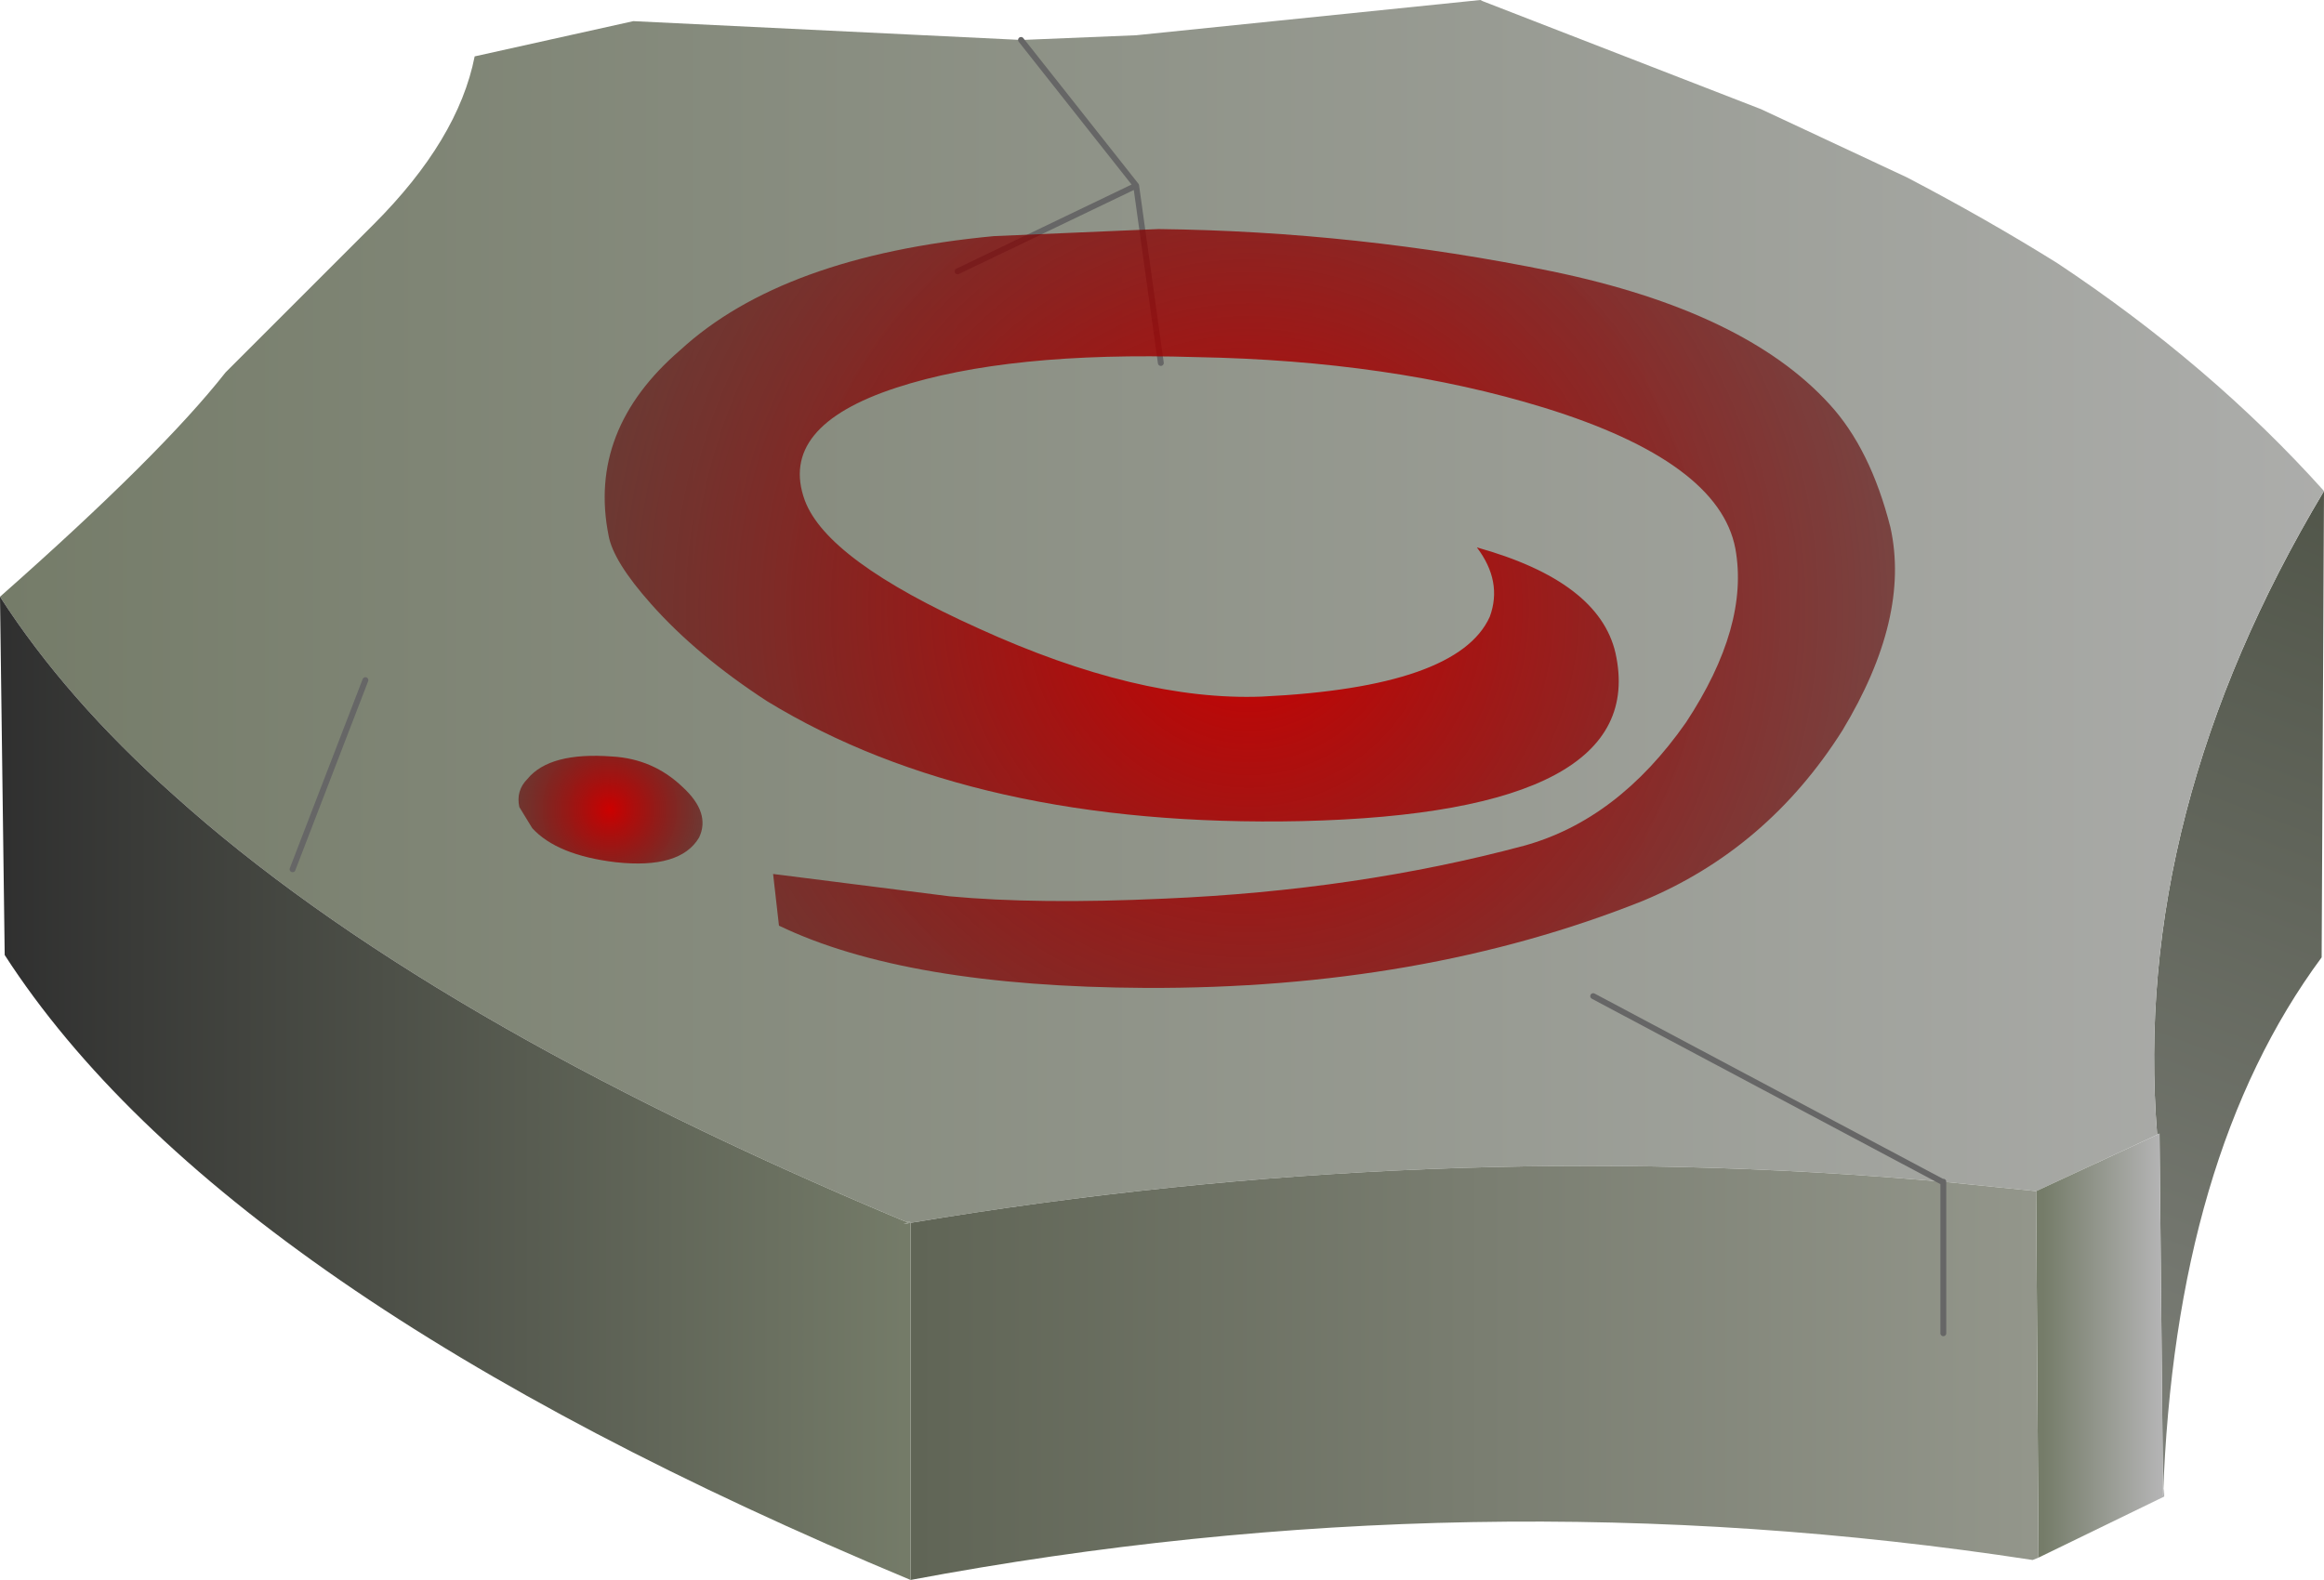 <svg viewBox="0 0 98.9 67.25" xmlns="http://www.w3.org/2000/svg" xmlns:xlink="http://www.w3.org/1999/xlink"><use width="98.9" height="67.25" xlink:href="#a"/><defs><linearGradient id="b" x1="-819.2" x2="819.2" gradientTransform="matrix(-.022 .058 -.037 -.014 339.55 226.55)" gradientUnits="userSpaceOnUse"><stop stop-color="#4a4f42" offset="0"/><stop stop-color="#b3b3b3" offset="1"/></linearGradient><linearGradient id="c" x1="-819.2" x2="819.2" gradientTransform="matrix(.068 0 0 .04 287.55 187.95)" gradientUnits="userSpaceOnUse"><stop stop-color="#757c69" offset="0"/><stop stop-color="#b3b3b3" offset="1"/></linearGradient><linearGradient id="d" x1="-819.2" x2="819.2" gradientTransform="matrix(.003 0 0 .011 321.1 212.65)" gradientUnits="userSpaceOnUse"><stop stop-color="#757c69" offset="0"/><stop stop-color="#b3b3b3" offset="1"/></linearGradient><linearGradient id="e" x1="-819.2" x2="819.2" gradientTransform="matrix(.029 0 0 .011 294.45 213.8)" gradientUnits="userSpaceOnUse"><stop stop-color="#606556" offset="0"/><stop stop-color="#93968b" offset="1"/></linearGradient><linearGradient id="f" x1="-819.2" x2="819.2" gradientTransform="matrix(.024 0 0 .025 251.05 201.7)" gradientUnits="userSpaceOnUse"><stop stop-color="#2f2f2f" offset="0"/><stop stop-color="#757c69" offset="1"/></linearGradient><radialGradient id="g" cx="0" cy="0" r="819.2" gradientTransform="translate(284.85 181.3) scale(.034)" gradientUnits="userSpaceOnUse"><stop stop-color="#c00" offset="0"/><stop stop-color="#5c0101" stop-opacity=".592" offset="1"/></radialGradient><radialGradient id="h" cx="0" cy="0" r="819.2" gradientTransform="translate(257.65 189.85) scale(.005)" gradientUnits="userSpaceOnUse"><stop stop-color="#c00" offset="0"/><stop stop-color="#5c0101" stop-opacity=".592" offset="1"/></radialGradient><g id="a"><path d="m330.6 176.3-.1 19.85q-6.25 8.45-6.75 22.95l-.15-15.45-.1.05q-1.1-13.7 7.1-27.4" fill="url(#b)" fill-rule="evenodd" transform="translate(-231.7 -155.4)"/><path d="M231.7 180.8q6.85-6.05 9.6-9.55l6.3-6.3q3.6-3.6 4.3-7.15l6.75-1.5 16.5.8h.05l4.85-.2 14.65-1.5.1.05 11.85 4.6 6.2 2.9q3.35 1.75 6.4 3.65 6.55 4.35 11.35 9.7-8.2 13.7-7.1 27.4l-5.15 2.4-3.95-.4h-.05q-21.8-1.95-43.9 1.75l-.3.05.3-.1h-.2l-.25-.1q-20.3-8.5-30.9-18.05-4.6-4.1-7.4-8.45m15.55 3.55-3.1 8.05 3.1-8.05m25.2-17.4 7.6-3.65-4.9-6.2 4.9 6.2 1.05 7.55-1.05-7.55-7.6 3.65m27.05 30.85 14.85 7.9-14.85-7.9" fill="url(#c)" fill-rule="evenodd" transform="translate(-231.7 -155.4)"/><path d="M323.75 219.1q.05-.6.05-.1v.1l-5.35 2.6-.1-15.6 5.15-2.4.1-.05.15 15.45" fill="url(#d)" fill-rule="evenodd" transform="translate(-231.7 -155.4)"/><path d="m318.45 221.7-.25.1q-23.8-3.65-47.75.85v-15.2q22.1-3.7 43.9-1.75h.05l3.95.4.1 15.6m-4.05-9.55v-6.45 6.45" fill="url(#e)" fill-rule="evenodd" transform="translate(-231.7 -155.4)"/><path d="M270.45 222.65q-29.25-12.2-38.55-26.6l-.2-15.25q2.8 4.35 7.4 8.45 10.6 9.55 30.9 18.05l.25.1h.2l-.3.1.3-.05v15.2" fill="url(#f)" fill-rule="evenodd" transform="translate(-231.7 -155.4)"/><path d="m43.45 1.7 4.9 6.2 1.05 7.55M48.35 7.9l-7.6 3.65M12.45 37l3.1-8.05M82.7 50.3v6.45m-.05-6.45L67.8 42.4" fill="none" stroke="#666" stroke-linecap="round" stroke-linejoin="round" stroke-width=".25"/><path d="m274 165.45 7-.3q8.45.1 16.75 1.8 8.2 1.7 11.8 5.65 1.75 1.9 2.6 5.25.85 3.85-2.05 8.65-3.2 5.05-8.5 7.25-9.4 3.75-21.15 3.7-10.2-.05-15.6-2.65l-.25-2.2 7.5.95q3.75.35 9.15.1 8.2-.35 15.3-2.25 4-1.1 6.9-5.25 2.7-4.1 2.1-7.4-.7-3.7-8.15-6-6.5-2-14.8-2.15-8-.25-12.75 1.3-5.05 1.65-3.9 4.8.95 2.55 7.4 5.45 6.8 3.1 12.05 2.9 8.35-.4 9.7-3.4.55-1.5-.55-2.95 5.2 1.45 5.9 4.5 1.5 6.8-13.35 7.15-13.9.3-22.75-5.1-3-1.95-4.95-4.15-1.6-1.8-1.8-2.9-.9-4.5 3.05-7.9 4.35-4 13.35-4.85" fill="url(#g)" fill-rule="evenodd" transform="translate(-231.7 -155.4)"/><path d="M261.45 191.05q-.8 1.35-3.55 1.05-2.5-.3-3.55-1.45l-.55-.9q-.15-.7.35-1.2.95-1.15 3.6-.95 1.75.1 3 1.3 1.2 1.1.7 2.15" fill="url(#h)" fill-rule="evenodd" transform="translate(-231.7 -155.4)"/></g></defs></svg>